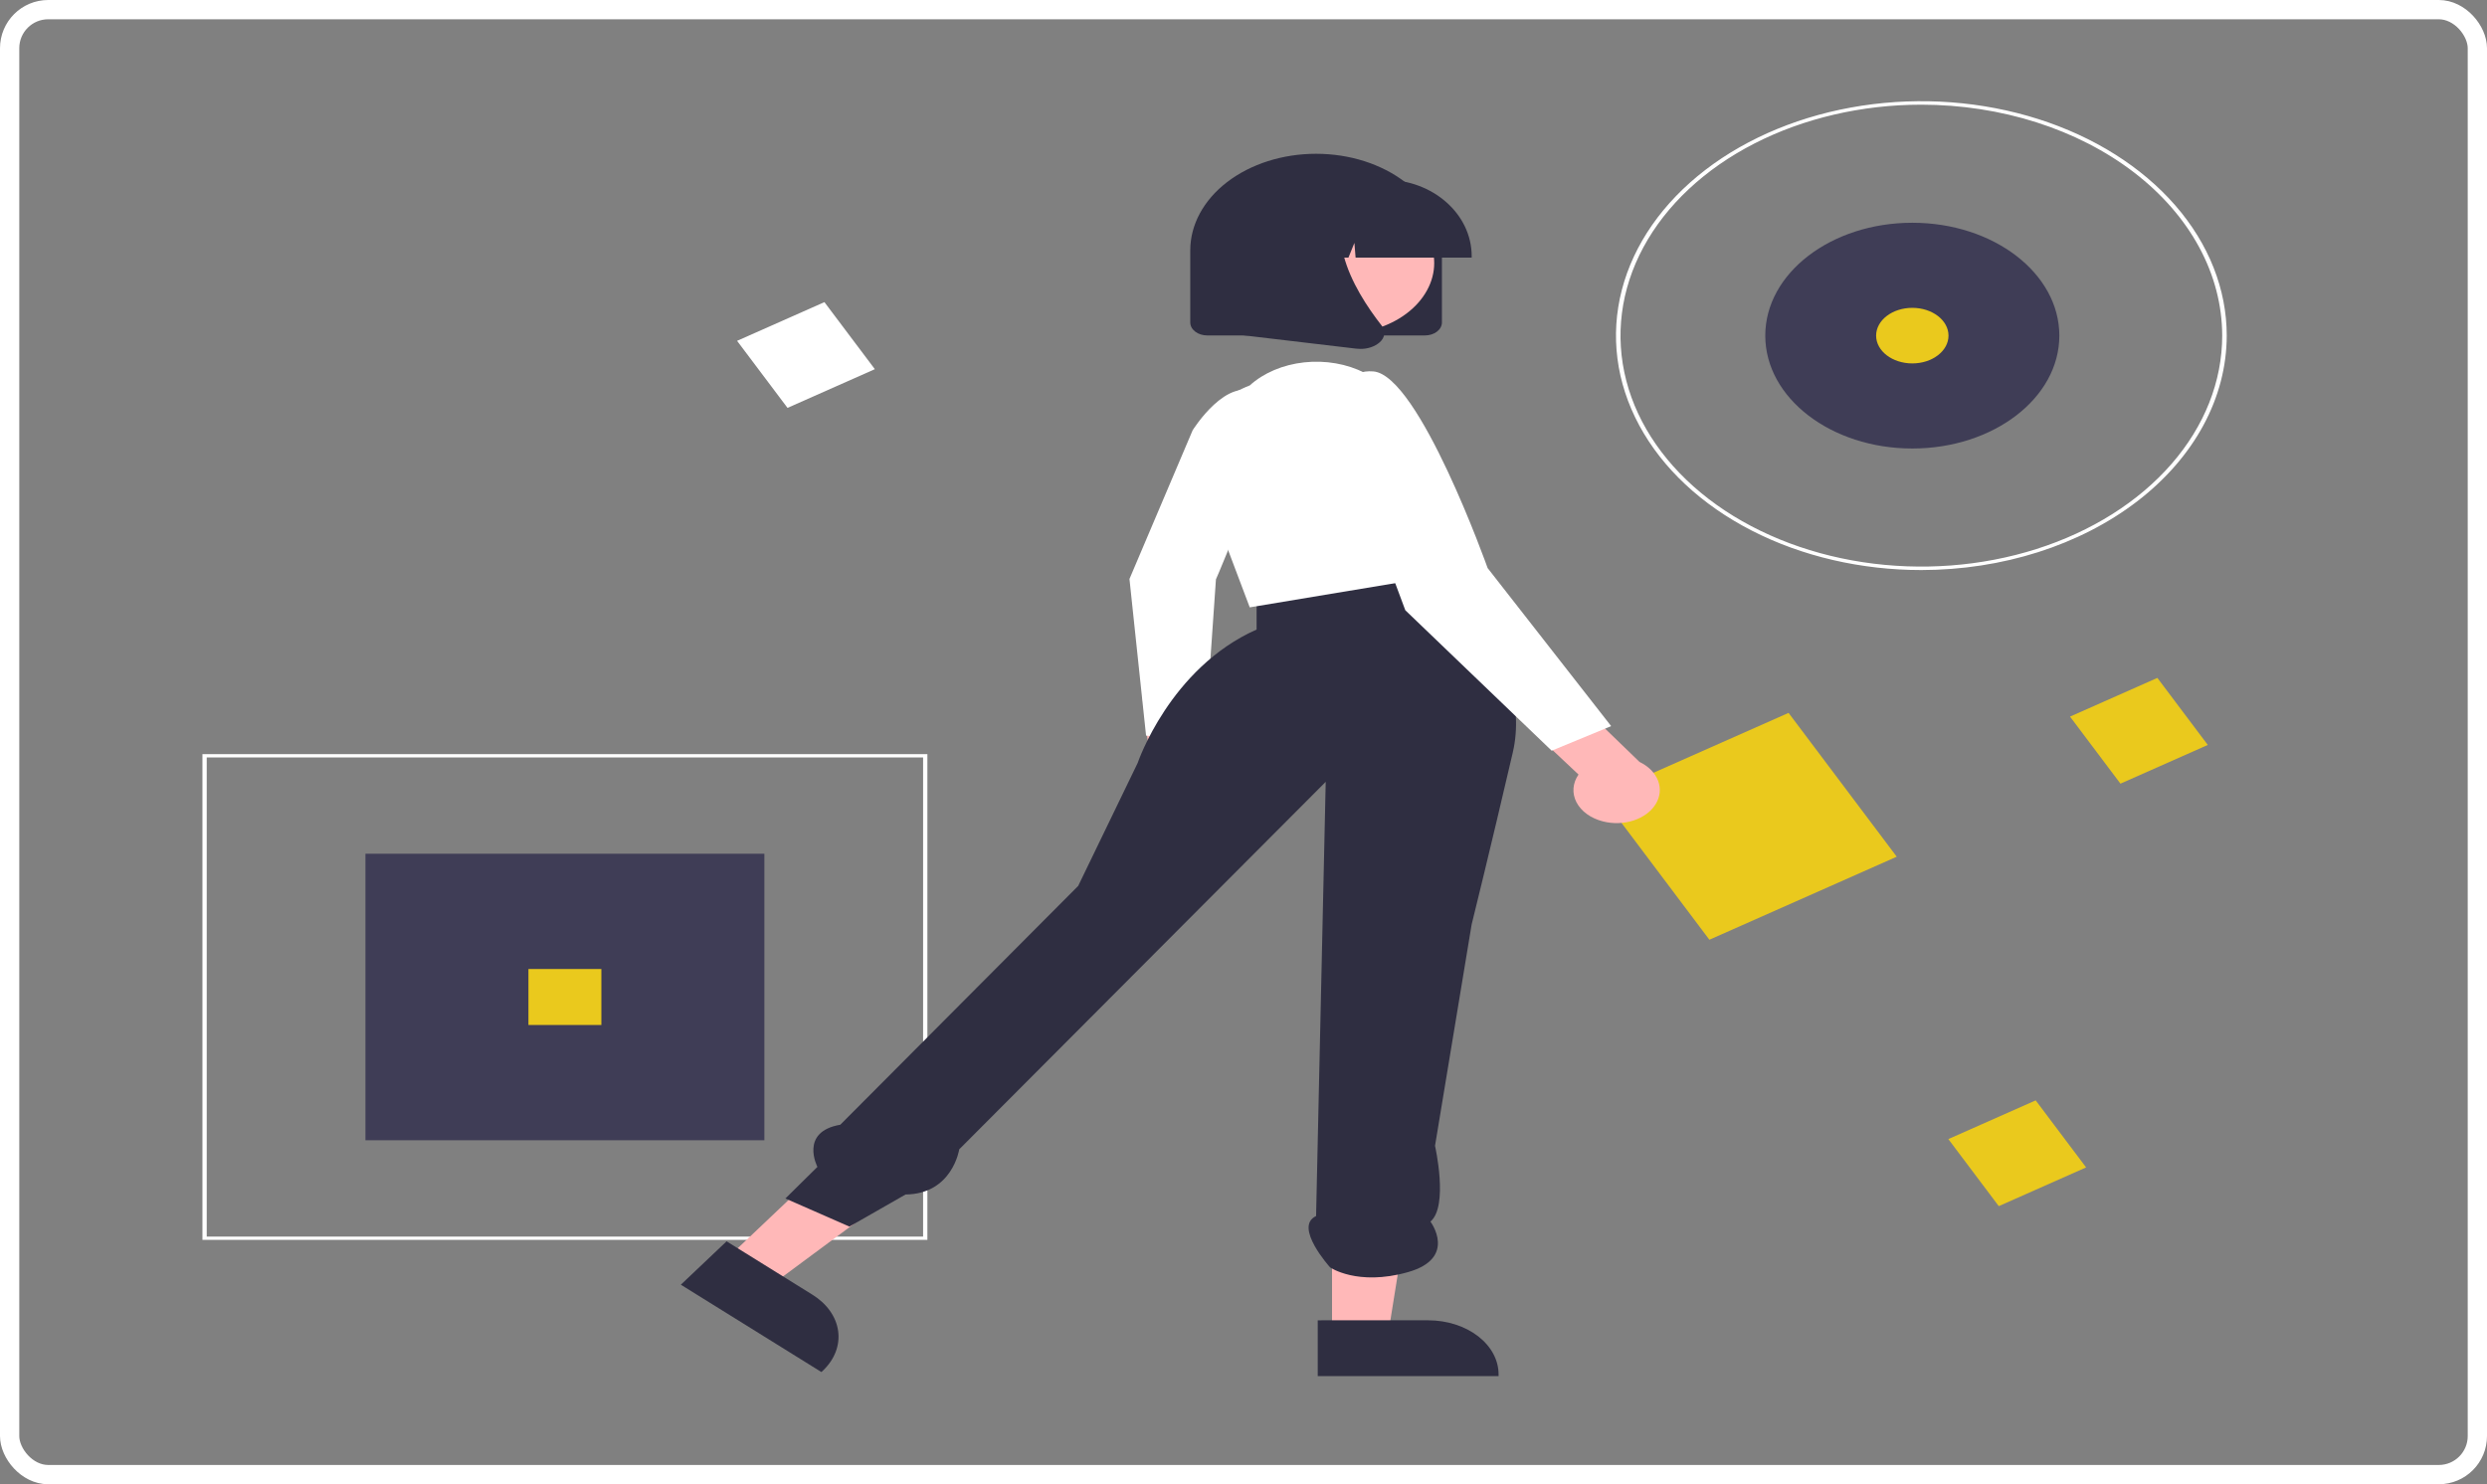 <svg width="516" height="308" viewBox="0 0 516 308" fill="none" xmlns="http://www.w3.org/2000/svg">
<rect x="0" y="0" width="516" height="308" fill="#808080" stroke="none"/>
<rect x="2" y="2" width="512" height="304" rx="8" stroke="white" stroke-width="4"/>
<g clip-path="url(#clip0)">
<path d="M158.593 177.163H75.821V236.616H158.593V177.163Z" fill="#3F3D56"/>
<path d="M192.414 257.288H42V156.491H192.414V257.288ZM42.89 256.605H191.524V157.175H42.89V256.605Z" fill="white"/>
<path d="M398.641 118.295C386.11 118.295 373.86 115.442 363.441 110.097C353.022 104.751 344.901 97.153 340.105 88.264C335.31 79.375 334.055 69.594 336.5 60.157C338.945 50.72 344.979 42.052 353.84 35.249C362.701 28.445 373.99 23.812 386.281 21.935C398.571 20.058 411.31 21.021 422.888 24.703C434.465 28.385 444.36 34.62 451.322 42.62C458.284 50.621 462 60.026 462 69.648C461.981 82.545 455.3 94.911 443.422 104.031C431.544 113.151 415.439 118.281 398.641 118.295V118.295ZM398.641 21.721C386.296 21.721 374.227 24.532 363.963 29.798C353.698 35.064 345.697 42.549 340.973 51.307C336.248 60.064 335.012 69.701 337.421 78.998C339.829 88.295 345.774 96.834 354.504 103.537C363.233 110.24 374.355 114.804 386.464 116.654C398.572 118.503 411.123 117.554 422.528 113.926C433.934 110.299 443.683 104.156 450.542 96.275C457.401 88.393 461.061 79.127 461.061 69.648C461.043 56.941 454.46 44.759 442.758 35.774C431.056 26.789 415.19 21.735 398.641 21.721V21.721Z" fill="white"/>
<path d="M396.764 93.071C413.612 93.071 427.27 82.584 427.27 69.648C427.27 56.712 413.612 46.225 396.764 46.225C379.916 46.225 366.258 56.712 366.258 69.648C366.258 82.584 379.916 93.071 396.764 93.071Z" fill="#3F3D56"/>
<path d="M447.608 140.672L429.486 148.705L439.949 162.619L458.07 154.586L447.608 140.672Z" fill="#EAC91D"/>
<path d="M171.05 62.695L152.929 70.728L163.391 84.642L181.513 76.609L171.05 62.695Z" fill="white"/>
<path d="M422.362 228.342L404.24 236.375L414.703 250.288L432.824 242.255L422.362 228.342Z" fill="#EAC91D"/>
<path d="M124.772 201.081H109.642V212.698H124.772V201.081Z" fill="#EAC91D"/>
<path d="M396.764 75.413C400.911 75.413 404.273 72.832 404.273 69.648C404.273 66.463 400.911 63.882 396.764 63.882C392.617 63.882 389.255 66.463 389.255 69.648C389.255 72.832 392.617 75.413 396.764 75.413Z" fill="#EAC91D"/>
<path d="M371.091 147.932L332.219 165.163L354.662 195.01L393.534 177.778L371.091 147.932Z" fill="#EAC91D"/>
<path d="M236.158 167.281C235.46 166.592 234.967 165.794 234.714 164.943C234.46 164.092 234.454 163.209 234.693 162.355C234.933 161.502 235.413 160.699 236.101 160.004C236.788 159.308 237.665 158.737 238.671 158.33L237.047 144.742L247.561 141.971L249.504 161.184C250.282 162.527 250.391 164.043 249.811 165.443C249.231 166.844 248.002 168.033 246.357 168.784C244.712 169.536 242.766 169.798 240.886 169.521C239.006 169.244 237.324 168.447 236.158 167.281V167.281Z" fill="#FFB8B8"/>
<path d="M247.445 89.293C247.445 89.293 254.66 77.667 261.071 81.756C267.482 85.846 252.282 120.222 252.282 120.222L249.97 153.593L237.785 152.657L234.34 120.145L247.445 89.293Z" fill="white"/>
<path d="M150.667 261.294L159.711 266.915L192.256 242.804L178.907 234.507L150.667 261.294Z" fill="#FFB8B8"/>
<path d="M150.75 257.593L168.563 268.664L168.563 268.664C171.574 270.535 173.493 273.248 173.898 276.206C174.303 279.163 173.162 282.124 170.725 284.435L170.427 284.718L141.262 266.592L150.75 257.593Z" fill="#2F2E41"/>
<path d="M276.369 276.899L288.006 276.899L293.542 242.436L276.367 242.436L276.369 276.899Z" fill="#FFB8B8"/>
<path d="M273.401 273.982L296.318 273.981H296.319C300.192 273.981 303.907 275.163 306.645 277.266C309.384 279.369 310.923 282.221 310.923 285.195V285.559L273.401 285.56L273.401 273.982Z" fill="#2F2E41"/>
<path d="M296.788 115.332C296.788 115.332 318.619 135.738 313.874 156.145C309.128 176.551 305.331 191.856 305.331 191.856L297.737 237.77C297.737 237.77 300.585 250.274 296.788 253.496C296.788 253.496 302.483 261.091 292.042 264.006C281.601 266.922 275.968 262.999 275.968 262.999C275.968 262.999 268.313 254.532 273.059 252.346L275.058 162.24L199.022 238.499C199.022 238.499 197.625 247.775 187.882 247.874L176.242 254.532L162.953 248.702L169.597 242.143C169.597 242.143 165.801 234.855 174.343 233.397L223.701 183.839L236.04 158.331C236.04 158.331 242.685 138.653 260.719 130.637V122.106L296.788 115.332Z" fill="#2F2E41"/>
<path d="M259.295 79.985C262.169 77.377 266.192 75.672 270.598 75.195C275.003 74.717 279.484 75.5 283.186 77.395L283.974 77.799C292.399 85.125 298.062 94.077 300.352 103.69L303.907 118.612L259.295 126.031L248.837 98.337C247.509 94.822 247.829 91.061 249.74 87.708C251.651 84.355 255.032 81.622 259.295 79.985V79.985Z" fill="white"/>
<path d="M332.59 170.453C331.353 170.143 330.22 169.628 329.27 168.945C328.32 168.262 327.577 167.427 327.093 166.5C326.609 165.573 326.396 164.575 326.468 163.578C326.541 162.58 326.897 161.607 327.512 160.727L314.643 148.633L322.307 140.836L340.168 158.11C342.026 159.002 343.393 160.385 344.011 161.999C344.628 163.613 344.453 165.345 343.519 166.866C342.585 168.388 340.957 169.593 338.942 170.254C336.928 170.916 334.667 170.986 332.59 170.453V170.453Z" fill="#FFB8B8"/>
<path d="M278.279 90.917C278.279 90.917 275.432 76.341 284.923 77.07C294.415 77.799 308.653 117.883 308.653 117.883L334.281 150.678L321.942 155.78L291.568 126.628L278.279 90.917Z" fill="white"/>
<path d="M295.661 69.608H250.461C249.531 69.607 248.64 69.323 247.983 68.818C247.325 68.314 246.955 67.629 246.954 66.915V51.956C246.954 46.64 249.705 41.541 254.601 37.782C259.497 34.023 266.137 31.911 273.061 31.911C279.985 31.911 286.625 34.023 291.521 37.782C296.417 41.541 299.168 46.64 299.168 51.956V66.915C299.167 67.629 298.797 68.314 298.139 68.818C297.482 69.323 296.591 69.607 295.661 69.608V69.608Z" fill="#2F2E41"/>
<path d="M295.22 61.612C300.291 54.491 296.882 45.561 287.607 41.668C278.331 37.775 266.701 40.392 261.631 47.514C256.56 54.636 259.969 63.566 269.245 67.459C278.52 71.352 290.15 68.734 295.22 61.612Z" fill="#FFB8B8"/>
<path d="M305.344 53.452H281.256L281.009 50.405L279.774 53.452H276.065L275.575 47.414L273.128 53.452H265.951V53.153C265.951 44.41 274.025 37.296 283.949 37.296H287.345C297.27 37.296 305.344 44.41 305.344 53.153L305.344 53.452Z" fill="#2F2E41"/>
<path d="M282.253 72.4C281.958 72.4 281.664 72.383 281.374 72.348L252.703 68.957V46.029C252.703 44.869 253 43.72 253.578 42.649C254.156 41.577 255.003 40.604 256.071 39.783C257.14 38.963 258.408 38.313 259.803 37.869C261.199 37.425 262.694 37.197 264.205 37.197H284.264L283.482 37.807C272.611 46.306 280.801 60.086 286.651 67.544C287.08 68.08 287.274 68.708 287.204 69.335C287.134 69.962 286.804 70.555 286.262 71.027C285.764 71.466 285.148 71.817 284.455 72.054C283.763 72.291 283.011 72.409 282.253 72.4Z" fill="#2F2E41"/>
</g>
<defs>
<clipPath id="clip0">
<rect width="420" height="266" fill="white" transform="translate(42 21)"/>
</clipPath>
</defs>
</svg>
